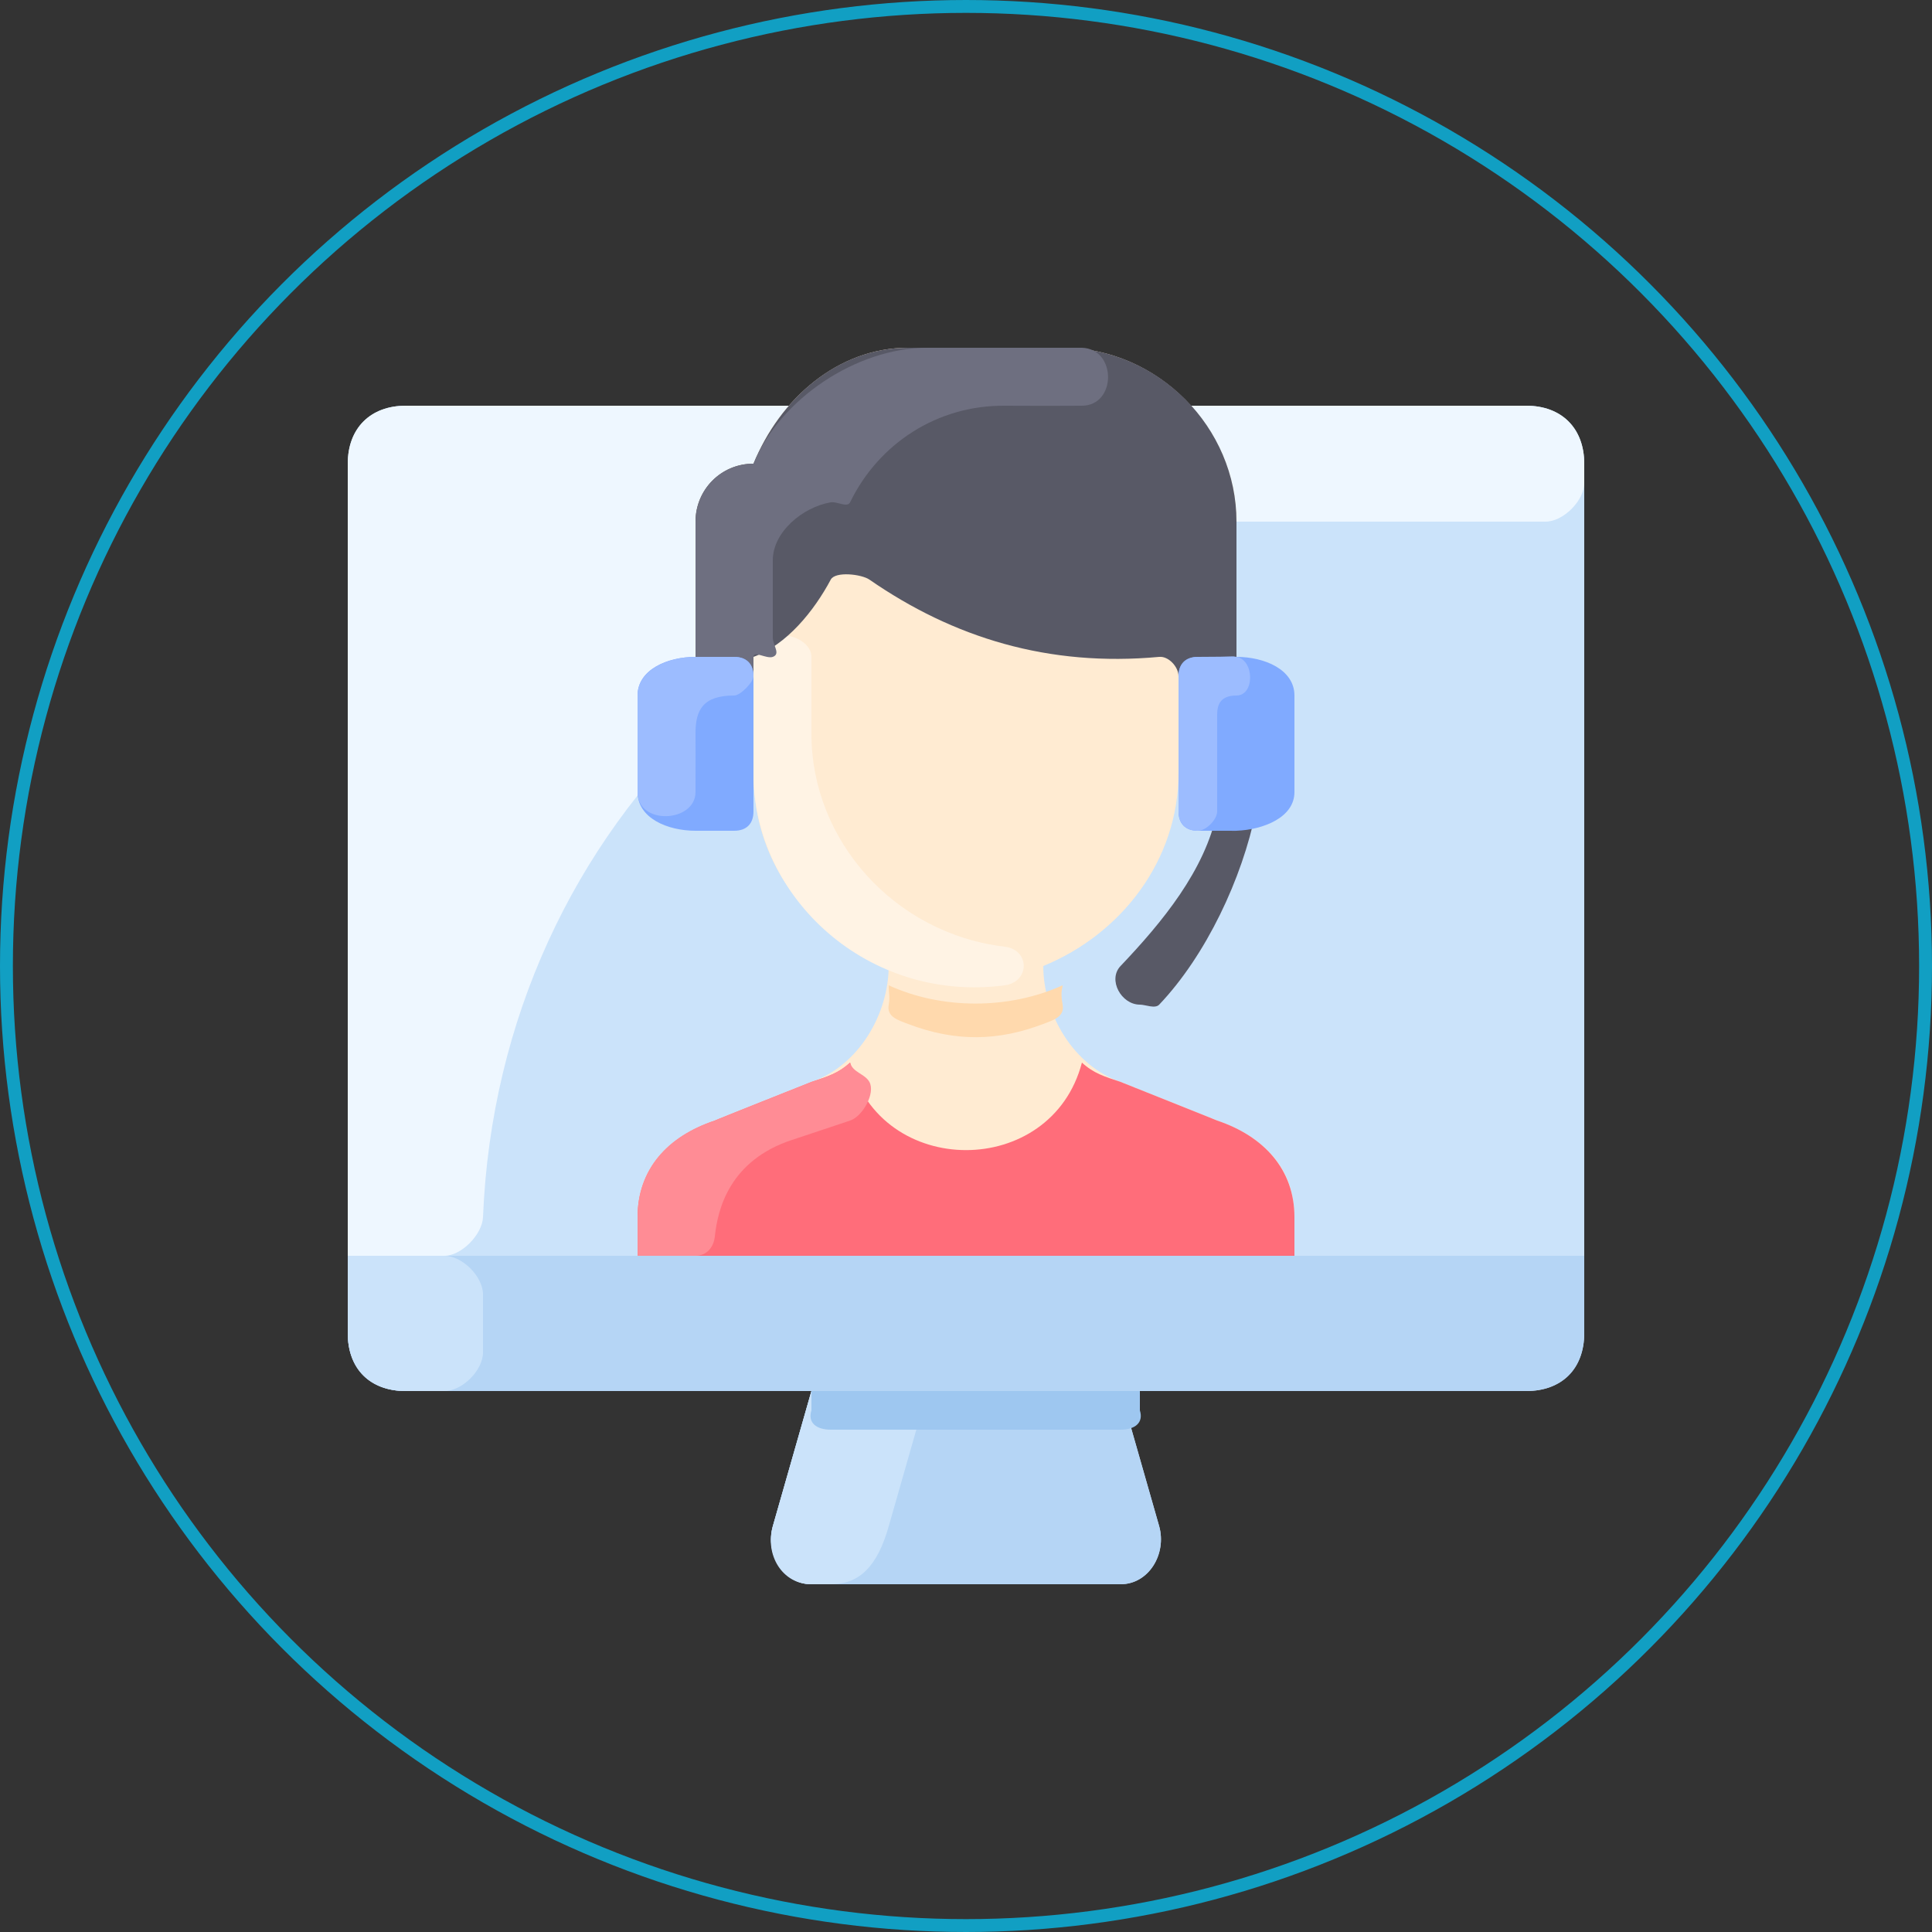 <svg width="150" height="150" viewBox="0 0 150 150" fill="none" xmlns="http://www.w3.org/2000/svg">
<rect x="0" y="0" width="150" height="150" fill="#333333" stroke="none"/>
<g clip-path="url(#clip0_110_707)">
<path d="M118.5 31.5H31.5C28.759 31.5 27 33.238 27 36V103.5C27 106.262 28.759 108 31.5 108H63L60 118.5C59.406 120.628 60.807 123 63 123H87C89.193 123 90.594 120.628 90 118.5L87 108H118.5C121.241 108 123 106.262 123 103.5V36C123 33.238 121.241 31.5 118.5 31.5Z" fill="#CBE3FA"/>
<path d="M118.5 31.5C121.242 31.5 123 33.258 123 36V37.5C123 38.871 121.371 40.5 120 40.5H94.5C63.421 40.5 38.755 63.73 37.5 94.5C37.446 95.835 35.836 97.5 34.5 97.5H27V36C27 33.258 28.758 31.5 31.5 31.5H118.5Z" fill="#EEF7FF"/>
<path d="M27 97.5V103.5C27 106.316 28.759 108 31.5 108H63L60 118.5C59.406 120.67 60.807 123 63 123H87C89.193 123 90.594 120.67 90 118.5L87 108H118.5C121.241 108 123 106.316 123 103.5V97.5H27Z" fill="#B5D5F5"/>
<path d="M64.5 123H63C60.701 123 59.377 120.688 60 118.5L63 108H72L69 118.5C68.141 121.52 66.803 123 64.5 123Z" fill="#CBE3FA"/>
<path d="M37.5 100.5V105C37.5 106.392 35.892 108 34.5 108H31.5C28.716 108 27 106.284 27 103.5V97.5H34.5C35.892 97.5 37.5 99.108 37.5 100.5Z" fill="#CBE3FA"/>
<path d="M87 111H64.5C63.378 111 62.696 110.457 63 109.5V108H88.5V109.5C88.804 110.457 88.122 111 87 111Z" fill="#9EC7F0"/>
<path d="M94.5 87C94.527 87 87.027 84.01 87 84C83.335 82.739 81 78.728 81 75C86.995 72.551 91.5 66.853 91.5 60C94.119 60 96 57.656 96 55.5V40.5C96.006 33.213 89.866 27.006 82.5 27H70.5C65.046 26.998 60.53 30.992 58.5 36C55.999 35.998 54 38.027 54 40.5V55.5C53.998 57.748 56.203 59.998 58.5 60C58.5 67.45 63.184 72.598 69 75C68.985 78.752 66.669 82.737 63 84C62.977 84.008 55.439 87 55.5 87C51.881 88.25 49.5 90.684 49.5 94.5V97.5H100.5V94.5C100.5 90.684 98.119 88.25 94.5 87Z" fill="#FFEBD2"/>
<path d="M78 73.5C79.978 73.735 79.975 76.239 78 76.5C67.478 77.889 58.5 69.793 58.5 60V51C58.5 50.487 59.49 49.676 60 49.5C59.617 49.682 60.404 49.358 60 49.5C61.135 48.959 63 49.798 63 51V57C63 65.228 69.415 72.479 78 73.5Z" fill="#FFF3E4"/>
<path d="M81 79.5C77.534 80.82 74.231 80.921 70.5 79.5C69.684 79.189 68.831 78.935 69 78C69.118 77.351 68.996 77.179 69 76.5C73.125 78.392 78.345 78.385 82.5 76.5C82.515 76.677 82.302 76.926 82.5 78C82.672 78.933 81.815 79.19 81 79.5Z" fill="#FFD9AD"/>
<path d="M96 40.5V55.5C96 57.649 94.155 60 91.5 60V52.5C91.5 51.777 90.729 50.933 90 51C81.391 51.795 74.021 49.51 67.5 45C66.883 44.574 64.85 44.343 64.5 45C63.19 47.458 61.07 50.064 58.5 51C58.007 51.18 58.5 50.481 58.5 51V60C56.18 59.998 53.998 57.748 54 55.5V40.5C54 38.026 55.974 35.998 58.5 36C60.55 30.991 64.992 26.998 70.5 27H82.5C89.94 27.006 96.006 33.212 96 40.5Z" fill="#585966"/>
<path d="M84 27C86.705 27.088 86.706 31.484 84 31.5C82.467 31.509 80.211 31.518 78 31.5C72.782 31.459 68.221 34.426 66 39C65.786 39.441 64.988 38.918 64.5 39C62.348 39.362 60 41.288 60 43.5V49.5C60 50.115 60.633 50.766 60 51C59.506 51.178 58.5 50.481 58.5 51V60C56.182 59.998 53.998 57.748 54 55.5V40.5C54 38.027 55.977 35.998 58.5 36C60.548 30.991 66.496 26.998 72 27C72 27 83.853 26.995 84 27Z" fill="#6E6F80"/>
<path d="M100.5 94.5V97.5H49.5V94.5C49.5 90.787 51.881 88.217 55.5 87C55.449 87 62.971 84.01 63 84C64.244 83.583 65.089 83.34 66 82.5C68.367 91.554 81.631 91.564 84 82.5C84.911 83.338 85.756 83.583 87 84C87.021 84.007 94.521 87 94.5 87C98.119 88.217 100.5 90.787 100.5 94.5Z" fill="#FF6D7A"/>
<path d="M67.5 84C67.983 84.87 66.98 86.68 66 87C65.978 87.007 61.522 88.5 61.5 88.5C56.653 90.093 55.72 93.863 55.5 96C55.416 96.82 54.869 97.5 54 97.5H49.5V94.5C49.5 90.787 51.799 88.217 55.5 87C55.449 87 62.97 84.01 63 84C64.272 83.583 65.069 83.34 66 82.5C66.205 83.27 67.145 83.361 67.5 84Z" fill="#FF8C95"/>
<path d="M88.5 78C87.056 78 85.985 76.067 87 75C90.208 71.626 93.573 67.572 94.5 63C94.684 62.094 95.105 61.314 96 61.5C96.895 61.686 97.684 62.094 97.5 63C96.447 68.194 93.643 74.169 90 78C89.675 78.342 88.934 78 88.5 78Z" fill="#585966"/>
<path d="M100.5 54V61.5C100.5 63.458 98.1 64.419 96 64.5C95.847 64.506 96.572 64.5 93 64.5C92.006 64.5 91.5 63.917 91.5 63V52.5C91.5 51.583 92.006 51 93 51H96C98.182 51 100.5 51.986 100.5 54Z" fill="#80AAFF"/>
<path d="M96 54C94.779 54 94.5 54.674 94.5 55.5V63C94.5 63.619 93.657 64.5 93 64.5C92.029 64.5 91.5 63.915 91.5 63V52.5C91.5 51.585 92.029 51 93 51C96.227 51 95.498 50.911 96 51C97.4 51.247 97.424 54 96 54Z" fill="#9CBCFF"/>
<path d="M58.5 52.5V63C58.5 63.918 57.994 64.5 57 64.5H54C51.818 64.5 49.5 63.514 49.5 61.5V54C49.5 51.986 51.818 51 54 51H57C57.994 51 58.5 51.583 58.5 52.5Z" fill="#80AAFF"/>
<path d="M58.5 52.5C58.5 52.951 57.497 54 57 54C54.583 54 53.982 55.11 54 57C54 57.013 54.011 59.65 54 61.5C53.986 63.87 49.5 64.107 49.5 61.5V54C49.5 52.02 51.818 51 54 51H57C57.994 51 58.5 51.598 58.5 52.5Z" fill="#9CBCFF"/>
</g>
<circle cx="75" cy="75" r="74.5" stroke="#119FC3"/>
<defs>
<clipPath id="clip0_110_707">
<rect width="96" height="96.002" fill="white" transform="translate(27 26.998)"/>
</clipPath>
</defs>
</svg>

